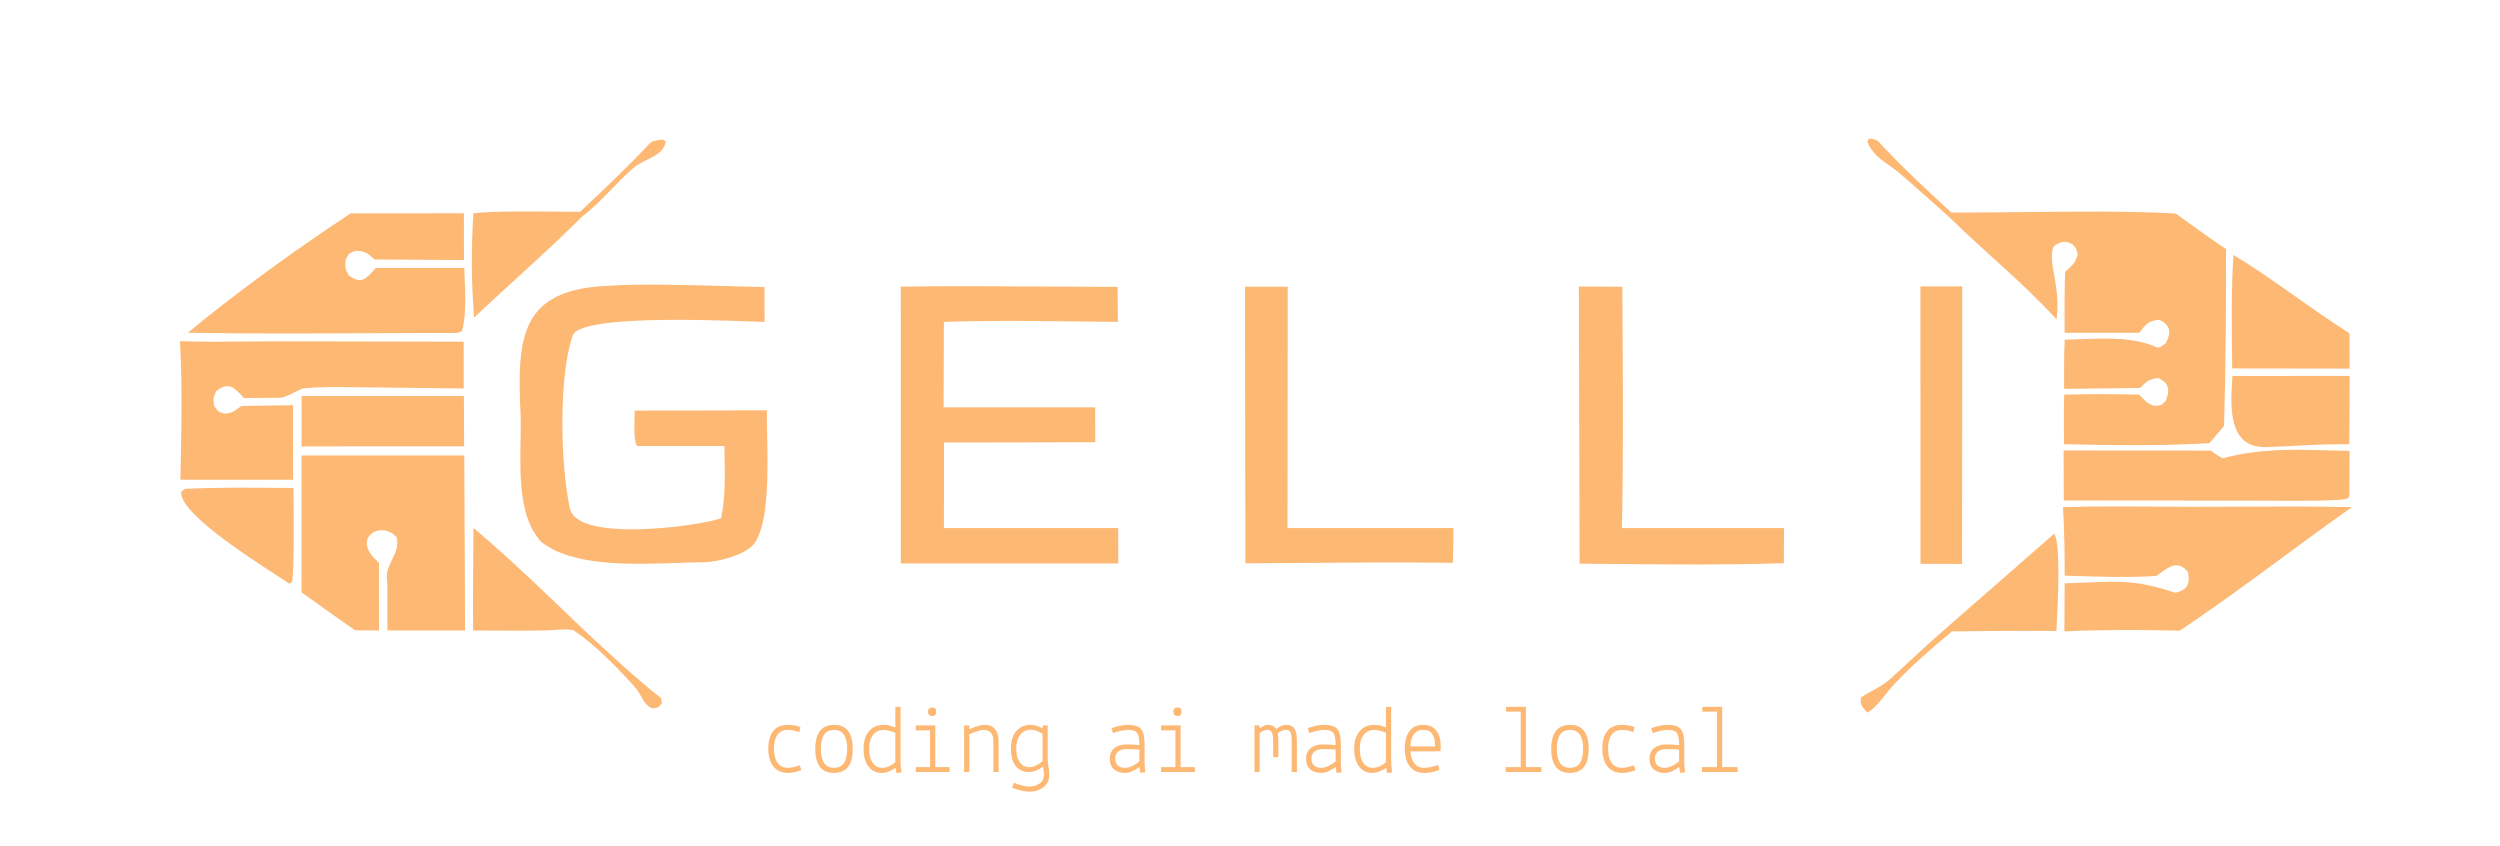 <?xml version="1.0" encoding="utf-8" ?><svg xmlns="http://www.w3.org/2000/svg" xmlns:xlink="http://www.w3.org/1999/xlink" width="2242" height="759" viewBox="0 0 2242 759"><path fill="#FDB874" transform="scale(1 1)" d="M1703.1 155.027C1718 167.75 1732.61 180.958 1747.29 193.943C1779.44 225.727 1813.79 252.873 1844.31 286.477C1846.46 271.019 1844.16 257.999 1842.22 246.976C1840.44 236.889 1838.95 228.475 1841.44 221.396C1849.64 213.367 1861.89 216.335 1863.28 228.346C1860.97 235.757 1859.17 237.19 1853.68 242.325L1852.03 243.863C1851.42 258.527 1851.47 273.628 1851.52 288.489C1851.53 291.832 1851.54 295.163 1851.54 298.474L1918.44 298.474C1924.03 291.221 1927.08 287.205 1936.56 286.845C1946.38 291.491 1947.47 298.162 1942.32 307.76C1942.12 307.914 1941.88 308.093 1941.62 308.288C1939.61 309.808 1936.28 312.317 1934.55 311.558C1913.91 302.479 1891.43 303.275 1868.36 304.091C1862.83 304.286 1857.27 304.483 1851.69 304.545C1851.02 316.425 1851.06 328.576 1851.09 340.583C1851.1 343.312 1851.11 346.035 1851.11 348.744L1919.34 347.92C1926.06 340.992 1927.21 340.196 1935.55 339.056C1945.31 343.627 1946.12 349.265 1942.34 359.295C1939.67 361.813 1938.98 362.771 1938.04 363.201C1937.09 363.641 1935.89 363.531 1932.05 363.973C1925.27 361.956 1923.36 359.002 1918.42 353.894C1895.28 353.421 1874.4 353.237 1851.2 353.911C1850.71 368.053 1850.85 381.767 1850.99 395.86L1851.02 398.377C1897.27 399.329 1935.21 400.054 1981.37 397.421L1994.52 382.008C1996.11 328.201 1996.32 277.273 1996.32 223.426C1981.14 213.262 1966.03 202.146 1951.17 191.456C1910.15 189.187 1862.4 189.701 1817.68 190.181C1802.74 190.342 1788.14 190.499 1774.24 190.547L1749.92 190.593C1727.4 169.771 1705.15 149.353 1684.42 126.761C1683.12 125.339 1678.18 124.233 1676.04 124.36L1674.61 127.309C1681.22 142.247 1691.61 145.212 1703.1 155.027Z"/><path fill="#FDB874" transform="scale(1 1)" d="M650.533 256.548C615.121 255.548 572.311 254.339 547.446 256.231C466.209 258.83 463.636 302.079 466.84 371.807C467.147 378.486 467 386.395 466.842 394.955C466.266 426.089 465.53 465.837 485.868 486.341C514.036 508.117 566.341 506.28 607.097 504.849C615.548 504.553 623.503 504.273 630.642 504.226C644.613 504.072 669.403 497.36 676.68 487.113C689.62 468.899 688.631 421.215 687.951 388.442C687.788 380.536 687.642 373.498 687.714 367.951L569.22 368.225C569.209 369.344 569.161 370.849 569.104 372.601C568.82 381.422 568.336 396.495 571.43 400.012L649.618 400.035C649.658 403.232 649.719 406.424 649.781 409.613C650.137 428.183 650.491 446.607 646.651 464.836C625.053 472.07 517.625 486.74 511.018 455.812C502.682 416.798 500.702 338.162 513.604 300.891C519.872 282.788 632.234 286.803 673.626 288.282C678.942 288.472 683.087 288.62 685.687 288.674L685.651 257.407C675.835 257.263 663.695 256.92 650.533 256.548Z"/><path fill="#FDB874" transform="scale(1 1)" d="M938.565 256.978C894.761 256.677 850.506 256.372 807.822 257.074L807.858 505.322L1002.85 505.322L1002.81 473.575L846.519 473.575L846.575 396.823L872.811 396.823L982.225 396.583L982.168 365.295L846.237 365.295L846.463 288.706C884.983 287.299 926.594 287.799 966.718 288.281C978.825 288.426 990.797 288.57 1002.51 288.659L1002.28 257.3C981.308 257.272 959.991 257.125 938.565 256.978Z"/><path fill="#FDB874" transform="scale(1 1)" d="M416.362 408.49L270.436 408.49L270.436 531.254C286.324 542.519 302.468 554.254 318.497 565.239L339.912 565.419L339.859 504.69L338.124 503.118C314.457 481.517 342.641 466.365 355.723 481.883C357.608 489.607 354.611 495.756 351.596 501.942C348.599 508.092 345.584 514.279 347.33 522.088C347.337 523.026 347.345 523.968 347.352 524.908L347.409 565.419L417.053 565.419L416.362 408.49Z"/><path fill="#FDB874" transform="scale(1 1)" d="M1932.9 454.313C1905.33 454.099 1878.07 453.888 1850.1 454.802C1851.28 476.318 1851.67 494.697 1851.58 516.256C1854.85 516.352 1858.12 516.454 1861.39 516.556C1885.59 517.311 1909.69 518.062 1933.91 516.493C1934.79 515.86 1935.65 515.22 1936.5 514.588C1945.39 507.992 1953.21 502.191 1962.14 512.863C1964.3 523.723 1961.52 529.168 1950.93 531.647C1917.54 520.446 1901.55 521.126 1873.61 522.314C1867.04 522.593 1859.82 522.901 1851.56 523.089L1851.35 566.23C1882.96 564.683 1922.79 564.735 1954.72 565.584L1967.17 557.178C2015.47 524.343 2061.43 488.336 2109.15 454.836C2076.6 454.039 2044.21 454.203 2011.78 454.367C1996.29 454.445 1980.79 454.524 1965.26 454.498C1954.38 454.48 1943.62 454.396 1932.9 454.313Z"/><path fill="#FDB874" transform="scale(1 1)" d="M220.676 306.277C200.754 306.479 180.491 306.684 161.436 305.956C163.499 345.522 162.763 382.422 161.981 421.573C161.924 424.436 161.866 427.312 161.81 430.202L262.879 430.202L262.828 363.37L216.451 364.058C210.719 368.37 208.875 370.347 201.536 370.984C194.142 368.449 196.626 370.306 192.11 364.065C191.007 357.502 191.107 356.741 193.952 350.728C204.98 342.027 210.021 347.476 217.804 355.889C218.134 356.246 218.469 356.608 218.809 356.974L252.124 356.702C259.976 354.998 269.137 348.493 272.506 348.188C286.842 346.898 302.47 347.083 317.235 347.258C319.359 347.283 321.465 347.308 323.547 347.328L415.885 348.367L415.827 306.431L248.569 306.093C239.457 306.087 230.105 306.182 220.676 306.277Z"/><path fill="#FDB874" transform="scale(1 1)" d="M416.037 191.259L314.438 191.361C266.81 222.748 212.436 261.863 168.42 298.442C221.851 299.348 276.337 299.094 330.535 298.841C357.105 298.717 383.606 298.593 409.879 298.607L414.06 297.24C418.272 286.058 417.256 262.145 416.595 246.583C416.496 244.265 416.406 242.133 416.341 240.255L337.05 240.255C336.599 240.759 336.16 241.254 335.731 241.738C328.256 250.165 323.809 255.179 312.733 246.927C309.42 240.741 309.328 239.923 309.955 232.919C313.651 226.408 311.499 228.44 317.967 225.075C326.64 224.594 329.654 227.013 335.972 232.715L416.077 233.182L416.037 191.259Z"/><path fill="#FDB874" transform="scale(1 1)" d="M1454.9 257.159L1415.9 256.979L1416.59 505.497C1427.38 505.575 1438.23 505.675 1449.11 505.775C1499.25 506.237 1550.18 506.705 1599.76 505.082L1599.94 473.582L1454.55 473.582C1455.9 408.934 1455.47 343.052 1455.04 278.079C1454.99 271.094 1454.95 264.12 1454.9 257.159Z"/><path fill="#FDB874" transform="scale(1 1)" d="M1154.85 257.157L1116.5 257.157L1116.86 505.191C1130.84 505.105 1144.87 504.992 1158.91 504.88C1206.91 504.495 1255.14 504.109 1302.9 504.755C1302.95 502.594 1303.01 500.407 1303.07 498.206C1303.29 490.002 1303.52 481.597 1303.35 473.582L1154.66 473.582L1154.85 257.157Z"/><path fill="#FDB874" transform="scale(1 1)" d="M1993.69 410.884C1992.39 411.23 1984.32 405.376 1982.68 404.09L1850.66 403.915L1850.81 448.817L2023.74 448.965C2026.03 448.966 2029.43 448.993 2033.58 449.026C2055.22 449.196 2097 449.526 2105.32 447.188L2106.86 444.891L2107.12 404.386C2100.94 404.27 2094.89 404.099 2088.94 403.931C2056.31 403.009 2026.6 402.169 1993.69 410.884Z"/><path fill="#FDB874" transform="scale(1 1)" d="M1759.72 256.862L1722.24 256.862L1722.28 505.645L1759.59 505.722L1759.72 256.862Z"/><path fill="#FDB874" transform="scale(1 1)" d="M2107.08 298.943C2071.65 276.655 2037.65 249.422 2002.97 228.626C2000.97 258.525 2001.38 292.022 2001.75 322.686C2001.78 325.278 2001.81 327.85 2001.84 330.398L2107.12 330.543L2107.08 298.943Z"/><path fill="#FDB874" transform="scale(1 1)" d="M416.009 355.124L270.47 355.113L270.489 400.317L416.219 400.255L416.009 355.124Z"/><path fill="#FDB874" transform="scale(1 1)" d="M2107.14 337.125L2002.01 337.125C2001.95 338.24 2001.88 339.388 2001.81 340.563C2000.35 365.184 1998.17 401.901 2032.19 400.944C2041.41 400.684 2050.41 400.218 2059.36 399.754C2074.97 398.945 2090.45 398.143 2106.76 398.454C2107.14 377.949 2107.16 357.631 2107.14 337.125Z"/><path fill="#FDB874" transform="scale(1 1)" d="M582.764 128.47C562.851 149.892 541.482 169.921 520.194 189.95C516.484 189.94 511.574 189.894 505.915 189.841C480.079 189.601 438.63 189.216 424.457 191.336C422.609 226.748 422.607 249.519 425.121 284.817C456.749 254.952 491.282 225.058 521.588 194.596C538.582 181.734 551.901 164.708 567.965 150.662C577.502 142.324 595.317 140.401 597.043 126.761L594.389 125.269C591.279 125.395 584.856 126.22 582.764 128.47Z"/><path fill="#FDB874" transform="scale(1 1)" d="M521.105 562.506C489.417 532.141 458.142 501.747 424.579 473.424C424.543 478.403 424.504 483.383 424.465 488.364C424.265 514.047 424.064 539.75 424.297 565.419C426.959 565.418 431.141 565.449 436.226 565.486C457.158 565.641 493.411 565.908 502.163 564.527L502.247 564.526C504.926 564.475 512.981 564.322 514.778 565.53C533.857 578.359 553.227 598.328 568.585 615.296C576.591 624.139 575.524 630.453 584.676 635.246C588.242 634.672 589.362 634.761 590.194 634.314C590.973 633.895 591.501 633.008 593.544 630.673C593.328 629.142 593.114 627.613 592.898 626.083C571.678 609.723 538.854 579.284 521.105 562.506Z"/><path fill="#FDB874" transform="scale(1 1)" d="M254.876 437.563C224.958 437.292 196.135 437.03 166.022 438.333L162.474 440.803C160.38 459.171 220.089 497.835 248.742 516.388C253.249 519.307 256.988 521.728 259.596 523.494L261.944 521.795C263.807 508.903 263.469 469.782 263.279 447.815C263.244 443.74 263.214 440.254 263.204 437.637C260.417 437.613 257.642 437.588 254.876 437.563Z"/><path fill="#FDB874" transform="scale(1 1)" d="M1844.38 562.419C1845.3 544.779 1848.43 485.297 1842.09 478.7L1742.18 566.067C1726.78 579.692 1711.65 593.683 1696.55 607.652C1687.38 616.144 1679.31 618.631 1669.19 625.223C1667.53 631.07 1669.91 633.755 1673.68 638.003C1673.98 638.338 1674.28 638.683 1674.59 639.039C1682.88 635.03 1691.55 621.078 1699.06 613.175C1715.44 595.971 1732.34 581.392 1750.54 566.229C1781.89 565.87 1812.85 565.539 1844.2 565.872C1844.24 565.039 1844.3 563.871 1844.38 562.419Z"/><path fill="#FDB874" transform="scale(1 1)" d="M717.847 651.968L716.795 656.544Q711.338 654.611 706.676 654.611Q700.338 654.611 697.201 659.058Q694.086 663.505 694.086 671.433Q694.086 679.339 697.244 683.959Q700.424 688.578 706.676 688.578Q710.908 688.578 717.224 686.279L718.642 690.683Q712.219 693.154 706.762 693.154Q698.146 693.154 693.57 687.396Q688.994 681.617 688.994 671.326Q688.994 661.035 693.463 655.535Q697.953 650.035 706.676 650.035Q712.219 650.035 717.847 651.968ZM731.146 671.605Q731.146 650.035 747.947 650.035Q764.748 650.035 764.748 671.605Q764.748 693.154 747.947 693.154Q731.146 693.154 731.146 671.605ZM747.947 654.611Q736.152 654.611 736.152 671.605Q736.152 688.578 747.947 688.578Q759.742 688.578 759.742 671.605Q759.742 654.611 747.947 654.611ZM807.609 633.922L807.609 685.054L808.49 692.703L804 693.24L803.119 688.578Q796.523 693.154 790.98 693.154Q783.138 693.154 778.777 687.353Q774.437 681.531 774.437 671.541Q774.437 661.55 779.271 655.793Q784.105 650.035 792.484 650.035Q797.404 650.035 802.947 652.398L802.947 633.922L807.609 633.922ZM779.443 671.433Q779.443 679.168 782.472 683.873Q785.523 688.578 791.238 688.578Q796.953 688.578 802.947 683.55L802.947 657.168Q801.099 656.287 797.877 655.449Q794.676 654.611 792.656 654.611Q786.404 654.611 782.924 659.144Q779.443 663.677 779.443 671.433ZM821.252 692.359L821.252 687.955L834.099 687.955L834.099 654.955L821.252 654.955L821.252 650.55L838.762 650.55L838.762 687.955L851.609 687.955L851.609 692.359L821.252 692.359ZM832.252 638.154Q832.252 636.392 833.262 635.425Q834.271 634.459 836.033 634.459Q839.642 634.459 839.642 638.326Q839.642 642.193 836.033 642.107Q832.252 642.107 832.252 638.154ZM869.119 650.55L869.291 654.074Q877.842 650.035 883.471 650.035Q889.099 650.035 892.301 653.902Q895.523 657.769 895.523 664.472L895.523 692.359L890.861 692.359L890.861 664.472Q890.861 660.154 888.756 657.339Q886.629 654.611 882.396 654.611Q878.185 654.611 869.291 658.478L869.291 692.359L864.629 692.359L864.629 650.55L869.119 650.55ZM922.98 692.359Q915.053 692.359 910.82 686.902Q906.609 681.445 906.609 671.455Q906.609 661.464 911.314 655.75Q916.019 650.035 924.484 650.035Q929.146 650.035 934.947 653.107L935.119 650.55L939.609 650.55L939.609 682.24Q940.941 692.703 940.941 694.379Q940.941 702.134 935.742 706.044Q930.543 709.955 923.539 709.955Q916.557 709.955 907.662 706.431L909.252 702.049Q917.953 705.379 923.195 705.379Q928.437 705.379 932.348 702.65Q936.258 699.922 936.258 694.464L935.484 687.525Q928.523 692.359 922.98 692.359ZM924.656 654.439Q918.404 654.439 914.881 659.058Q911.357 663.677 911.357 671.39Q911.357 679.082 914.43 683.529Q917.523 687.955 923.066 687.955Q928.609 687.955 934.947 682.669L934.947 658.049Q929.232 654.439 924.656 654.439ZM1009.13 688.578Q1012.38 688.578 1016.2 686.515Q1020.05 684.431 1021.81 682.669L1021.81 672.207Q1015.99 671.777 1010.7 671.777Q1005.44 671.777 1002.8 674.011Q1000.15 676.246 1000.15 680.049Q1000.15 688.578 1009.13 688.578ZM1009.05 693.154Q1002.62 693.154 998.928 689.867Q995.232 686.558 995.232 680.478Q995.232 674.398 999.271 671.068Q1003.33 667.63 1010.01 667.63Q1016.7 667.63 1021.81 668.168Q1021.81 660.326 1019.88 657.468Q1017.94 654.611 1012.03 654.611Q1006.15 654.611 998.133 657.425L996.801 653.021Q1004.99 650.035 1011.6 650.035Q1020.31 650.035 1023.38 653.902Q1026.47 657.769 1026.47 667.459L1026.47 685.935L1027.18 692.617L1022.69 693.068L1021.81 687.783Q1019.79 689.544 1016.07 691.349Q1012.38 693.154 1009.05 693.154ZM1041.25 692.359L1041.25 687.955L1054.1 687.955L1054.1 654.955L1041.25 654.955L1041.25 650.55L1058.76 650.55L1058.76 687.955L1071.61 687.955L1071.61 692.359L1041.25 692.359ZM1052.25 638.154Q1052.25 636.392 1053.26 635.425Q1054.27 634.459 1056.03 634.459Q1059.64 634.459 1059.64 638.326Q1059.64 642.193 1056.03 642.107Q1052.25 642.107 1052.25 638.154ZM1129.42 650.55L1129.68 653.193Q1134.09 650.035 1136.47 650.035Q1142.27 650.035 1144.48 653.816Q1149.4 650.035 1153.1 650.035Q1158.81 650.035 1160.92 653.558Q1163.05 657.082 1163.05 664.365L1163.05 692.359L1158.39 692.359L1158.39 664.365Q1158.39 659.359 1157.31 656.953Q1156.26 654.525 1153.27 654.525Q1150.29 654.525 1145.88 657.339Q1146.42 660.326 1146.42 664.365L1146.42 678.974L1141.76 678.974L1141.76 664.365Q1141.76 659.359 1140.68 656.974Q1139.54 654.525 1136.56 654.525Q1133.57 654.525 1129.68 657.339L1129.68 692.359L1125.02 692.359L1125.02 650.55L1129.42 650.55ZM1185.13 688.578Q1188.38 688.578 1192.2 686.515Q1196.05 684.431 1197.81 682.669L1197.81 672.207Q1191.99 671.777 1186.7 671.777Q1181.44 671.777 1178.8 674.011Q1176.15 676.246 1176.15 680.049Q1176.15 688.578 1185.13 688.578ZM1185.05 693.154Q1178.62 693.154 1174.93 689.867Q1171.23 686.558 1171.23 680.478Q1171.23 674.398 1175.27 671.068Q1179.33 667.63 1186.01 667.63Q1192.7 667.63 1197.81 668.168Q1197.81 660.326 1195.88 657.468Q1193.94 654.611 1188.03 654.611Q1182.15 654.611 1174.13 657.425L1172.8 653.021Q1180.99 650.035 1187.6 650.035Q1196.3 650.035 1199.38 653.902Q1202.47 657.769 1202.47 667.459L1202.47 685.935L1203.18 692.617L1198.69 693.068L1197.81 687.783Q1195.79 689.544 1192.07 691.349Q1188.38 693.154 1185.05 693.154ZM1247.61 633.922L1247.61 685.054L1248.49 692.703L1244 693.24L1243.12 688.578Q1236.52 693.154 1230.98 693.154Q1223.14 693.154 1218.78 687.353Q1214.44 681.531 1214.44 671.541Q1214.44 661.55 1219.27 655.793Q1224.11 650.035 1232.48 650.035Q1237.4 650.035 1242.95 652.398L1242.95 633.922L1247.61 633.922ZM1219.44 671.433Q1219.44 679.168 1222.47 683.873Q1225.52 688.578 1231.24 688.578Q1236.95 688.578 1242.95 683.55L1242.95 657.168Q1241.1 656.287 1237.88 655.449Q1234.68 654.611 1232.66 654.611Q1226.4 654.611 1222.92 659.144Q1219.44 663.677 1219.44 671.433ZM1259.83 671.498Q1259.83 661.379 1264.02 655.707Q1268.21 650.035 1276.21 650.035Q1284.22 650.035 1288.13 655.32Q1292.06 660.584 1292.06 669.392L1291.78 673.797L1264.86 673.797Q1265.29 680.392 1268.36 684.496Q1271.46 688.578 1276.87 688.578Q1282.29 688.578 1289.59 686.021L1290.9 690.425Q1283.79 693.154 1277.54 693.154Q1268.9 693.154 1264.37 687.396Q1259.83 681.617 1259.83 671.498ZM1276.57 654.525Q1265.48 654.525 1264.86 669.392L1287.03 669.392Q1287.03 654.525 1276.57 654.525ZM1350.3 692.359L1350.3 687.955L1363.78 687.955L1363.78 638.154L1350.67 638.24L1350.56 633.922L1368.44 633.836L1368.44 687.955L1382.34 687.955L1382.34 692.359L1350.3 692.359ZM1391.15 671.605Q1391.15 650.035 1407.95 650.035Q1424.75 650.035 1424.75 671.605Q1424.75 693.154 1407.95 693.154Q1391.15 693.154 1391.15 671.605ZM1407.95 654.611Q1396.15 654.611 1396.15 671.605Q1396.15 688.578 1407.95 688.578Q1419.74 688.578 1419.74 671.605Q1419.74 654.611 1407.95 654.611ZM1465.85 651.968L1464.8 656.544Q1459.34 654.611 1454.68 654.611Q1448.34 654.611 1445.2 659.058Q1442.09 663.505 1442.09 671.433Q1442.09 679.339 1445.24 683.959Q1448.42 688.578 1454.68 688.578Q1458.91 688.578 1465.23 686.279L1466.64 690.683Q1460.22 693.154 1454.76 693.154Q1446.15 693.154 1441.57 687.396Q1436.99 681.617 1436.99 671.326Q1436.99 661.035 1441.46 655.535Q1445.95 650.035 1454.68 650.035Q1460.22 650.035 1465.85 651.968ZM1493.13 688.578Q1496.38 688.578 1500.2 686.515Q1504.05 684.431 1505.81 682.669L1505.81 672.207Q1499.99 671.777 1494.7 671.777Q1489.44 671.777 1486.8 674.011Q1484.15 676.246 1484.15 680.049Q1484.15 688.578 1493.13 688.578ZM1493.05 693.154Q1486.62 693.154 1482.93 689.867Q1479.23 686.558 1479.23 680.478Q1479.23 674.398 1483.27 671.068Q1487.33 667.63 1494.01 667.63Q1500.7 667.63 1505.81 668.168Q1505.81 660.326 1503.88 657.468Q1501.94 654.611 1496.03 654.611Q1490.15 654.611 1482.13 657.425L1480.8 653.021Q1488.99 650.035 1495.6 650.035Q1504.3 650.035 1507.38 653.902Q1510.47 657.769 1510.47 667.459L1510.47 685.935L1511.18 692.617L1506.69 693.068L1505.81 687.783Q1503.79 689.544 1500.07 691.349Q1496.38 693.154 1493.05 693.154ZM1526.3 692.359L1526.3 687.955L1539.78 687.955L1539.78 638.154L1526.67 638.24L1526.56 633.922L1544.44 633.836L1544.44 687.955L1558.34 687.955L1558.34 692.359L1526.3 692.359Z"/></svg>